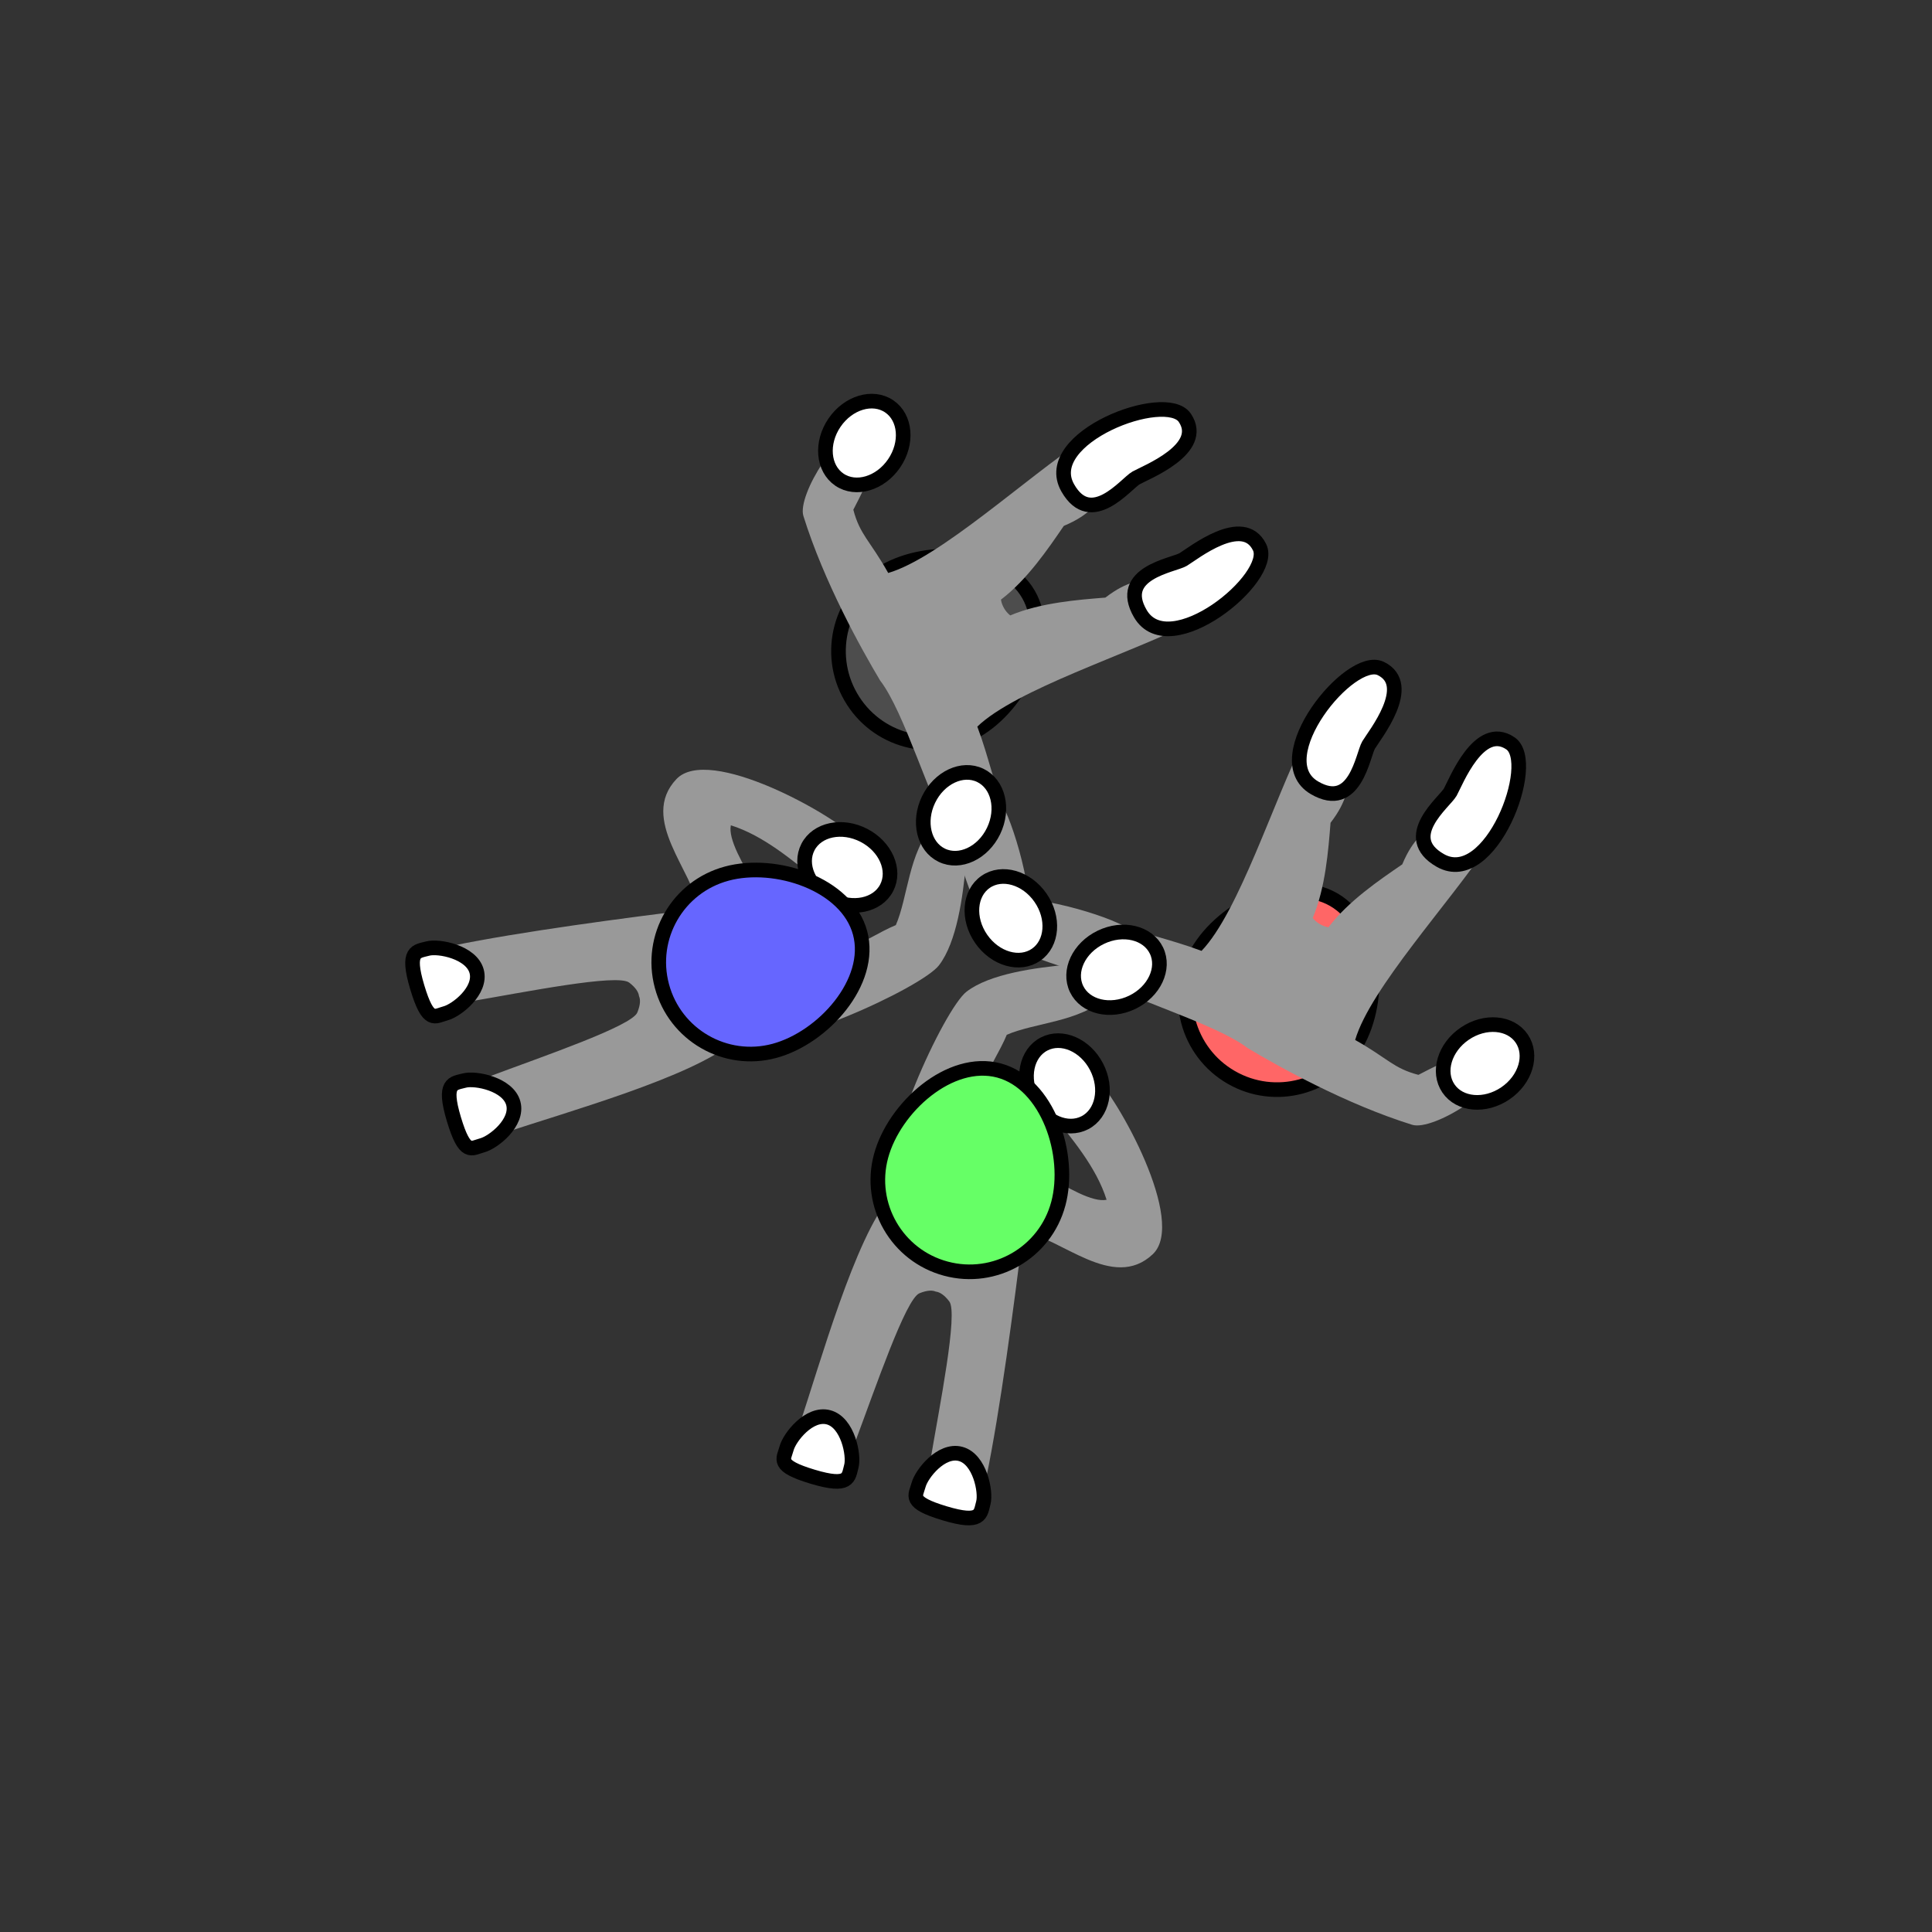 <?xml version="1.0" encoding="UTF-8" standalone="no"?>
<!-- Created with Inkscape (http://www.inkscape.org/) -->

<svg
   width="35mm"
   height="35mm"
   viewBox="0 0 35 35"
   version="1.1"
   id="svg1"
   xml:space="preserve"
   inkscape:version="1.4 (e7c3feb100, 2024-10-09)"
   sodipodi:docname="f_primary.svg"
   xmlns:inkscape="http://www.inkscape.org/namespaces/inkscape"
   xmlns:sodipodi="http://sodipodi.sourceforge.net/DTD/sodipodi-0.dtd"
   xmlns="http://www.w3.org/2000/svg"
   xmlns:svg="http://www.w3.org/2000/svg"><rect x="0" y="0" width="35" height="35" fill="#333333" stroke="none"/><sodipodi:namedview
     id="namedview1"
     pagecolor="#ffffff"
     bordercolor="#000000"
     borderopacity="0.25"
     inkscape:showpageshadow="2"
     inkscape:pageopacity="0.0"
     inkscape:pagecheckerboard="0"
     inkscape:deskcolor="#d1d1d1"
     inkscape:document-units="mm"
     inkscape:zoom="6.0766399"
     inkscape:cx="81.130362"
     inkscape:cy="67.965192"
     inkscape:window-width="1916"
     inkscape:window-height="1023"
     inkscape:window-x="0"
     inkscape:window-y="0"
     inkscape:window-maximized="0"
     inkscape:current-layer="layer1"><sodipodi:guide
       position="0.174,17.54"
       orientation="0,132.283"
       id="guide5"
       inkscape:locked="false" /><sodipodi:guide
       position="35,35"
       orientation="132.283,0"
       id="guide6"
       inkscape:locked="false" /><sodipodi:guide
       position="35,0"
       orientation="0,-132.283"
       id="guide7"
       inkscape:locked="false" /><sodipodi:guide
       position="17.504,35.914"
       orientation="-132.283,0"
       id="guide8"
       inkscape:locked="false" /></sodipodi:namedview><defs
     id="defs1"><inkscape:path-effect
       effect="mirror_symmetry"
       start_point="17.298,16.235"
       end_point="17.313,7.81"
       center_point="17.306,12.023"
       id="path-effect5"
       is_visible="true"
       lpeversion="1.2"
       lpesatellites=""
       mode="free"
       discard_orig_path="false"
       fuse_paths="true"
       oposite_fuse="false"
       split_items="false"
       split_open="false"
       link_styles="false" /><inkscape:path-effect
       effect="mirror_symmetry"
       start_point="17.298,16.235"
       end_point="17.313,7.81"
       center_point="17.306,12.023"
       id="path-effect5-7"
       is_visible="true"
       lpeversion="1.2"
       lpesatellites=""
       mode="free"
       discard_orig_path="false"
       fuse_paths="true"
       oposite_fuse="false"
       split_items="false"
       split_open="false"
       link_styles="false" /><inkscape:path-effect
       effect="mirror_symmetry"
       start_point="17.298,16.235"
       end_point="17.313,7.81"
       center_point="17.306,12.023"
       id="path-effect5-6"
       is_visible="true"
       lpeversion="1.2"
       lpesatellites=""
       mode="free"
       discard_orig_path="false"
       fuse_paths="true"
       oposite_fuse="false"
       split_items="false"
       split_open="false"
       link_styles="false" /><inkscape:path-effect
       effect="mirror_symmetry"
       start_point="17.298,16.235"
       end_point="17.313,7.81"
       center_point="17.306,12.023"
       id="path-effect5-3"
       is_visible="true"
       lpeversion="1.2"
       lpesatellites=""
       mode="free"
       discard_orig_path="false"
       fuse_paths="true"
       oposite_fuse="false"
       split_items="false"
       split_open="false"
       link_styles="false" /><inkscape:path-effect
       effect="mirror_symmetry"
       start_point="17.298,16.235"
       end_point="17.313,7.81"
       center_point="17.306,12.023"
       id="path-effect5-66"
       is_visible="true"
       lpeversion="1.2"
       lpesatellites=""
       mode="free"
       discard_orig_path="false"
       fuse_paths="true"
       oposite_fuse="false"
       split_items="false"
       split_open="false"
       link_styles="false" /><inkscape:path-effect
       effect="mirror_symmetry"
       start_point="17.298,16.235"
       end_point="17.313,7.81"
       center_point="17.306,12.023"
       id="path-effect5-4"
       is_visible="true"
       lpeversion="1.2"
       lpesatellites=""
       mode="free"
       discard_orig_path="false"
       fuse_paths="true"
       oposite_fuse="false"
       split_items="false"
       split_open="false"
       link_styles="false" /><inkscape:path-effect
       effect="mirror_symmetry"
       start_point="17.298,16.235"
       end_point="17.313,7.81"
       center_point="17.306,12.023"
       id="path-effect5-4-7"
       is_visible="true"
       lpeversion="1.2"
       lpesatellites=""
       mode="free"
       discard_orig_path="false"
       fuse_paths="true"
       oposite_fuse="false"
       split_items="false"
       split_open="false"
       link_styles="false" /><inkscape:path-effect
       effect="mirror_symmetry"
       start_point="17.298,16.235"
       end_point="17.313,7.81"
       center_point="17.306,12.023"
       id="path-effect5-41"
       is_visible="true"
       lpeversion="1.2"
       lpesatellites=""
       mode="free"
       discard_orig_path="false"
       fuse_paths="true"
       oposite_fuse="false"
       split_items="false"
       split_open="false"
       link_styles="false" /><inkscape:path-effect
       effect="mirror_symmetry"
       start_point="17.298,16.235"
       end_point="17.313,7.81"
       center_point="17.306,12.023"
       id="path-effect5-4-0"
       is_visible="true"
       lpeversion="1.2"
       lpesatellites=""
       mode="free"
       discard_orig_path="false"
       fuse_paths="true"
       oposite_fuse="false"
       split_items="false"
       split_open="false"
       link_styles="false" /><inkscape:path-effect
       effect="mirror_symmetry"
       start_point="17.494,16.3"
       end_point="17.509,7.876"
       center_point="17.502,12.088"
       id="path-effect5-4-0-9"
       is_visible="true"
       lpeversion="1.2"
       lpesatellites=""
       mode="free"
       discard_orig_path="false"
       fuse_paths="true"
       oposite_fuse="false"
       split_items="false"
       split_open="false"
       link_styles="false" /><inkscape:path-effect
       effect="mirror_symmetry"
       start_point="17.298,16.235"
       end_point="17.313,7.81"
       center_point="17.306,12.023"
       id="path-effect5-4-0-0"
       is_visible="true"
       lpeversion="1.2"
       lpesatellites=""
       mode="free"
       discard_orig_path="false"
       fuse_paths="true"
       oposite_fuse="false"
       split_items="false"
       split_open="false"
       link_styles="false" /><inkscape:path-effect
       effect="mirror_symmetry"
       start_point="17.494,16.3"
       end_point="17.509,7.876"
       center_point="17.502,12.088"
       id="path-effect5-4-0-9-7"
       is_visible="true"
       lpeversion="1.2"
       lpesatellites=""
       mode="free"
       discard_orig_path="false"
       fuse_paths="true"
       oposite_fuse="false"
       split_items="false"
       split_open="false"
       link_styles="false" /><inkscape:path-effect
       effect="mirror_symmetry"
       start_point="17.494,16.3"
       end_point="17.509,7.876"
       center_point="17.502,12.088"
       id="path-effect5-4-0-9-3"
       is_visible="true"
       lpeversion="1.2"
       lpesatellites=""
       mode="free"
       discard_orig_path="false"
       fuse_paths="true"
       oposite_fuse="false"
       split_items="false"
       split_open="false"
       link_styles="false" /></defs><g
     inkscape:label="Layer 1"
     inkscape:groupmode="layer"
     id="layer1"><path
       id="path1-3-0-5"
       style="fill:#4d4d4d;fill-opacity:1;stroke:#000000;stroke-width:0.265"
       d="m 16.022,10.355 c 0.795,-0.459 2.151,-0.383 2.61,0.413 0.459,0.795 -0.153,2.008 -0.948,2.467 -0.795,0.459 -1.812,0.187 -2.271,-0.609 -0.459,-0.795 -0.187,-1.812 0.609,-2.271 z"
       sodipodi:nodetypes="zzzzz" /><path
       style="fill:#999999;fill-opacity:1;stroke:none;stroke-width:0.265;stroke-dasharray:none;stroke-opacity:1"
       d="m 21.516,10.615 c 0.153,0.249 0.223,0.584 0.042,0.675 -1.121,0.563 -3.152,1.199 -3.853,1.873 0.214,0.569 0.312,1.099 0.508,1.525 0.244,0.531 0.665,2.047 0.286,2.37 -0.663,0.314 -1.034,-1.278 -1.264,-1.937 -0.385,-0.59 -0.842,-2.212 -1.292,-2.795 -0.343,-0.575 -1.016,-1.783 -1.389,-2.98 -0.116,-0.374 0.675,-1.664 1.09,-1.495 0.411,0.167 0.097,0.848 -0.185,1.383 0.118,0.454 0.301,0.557 0.632,1.146 0.933,-0.273 2.493,-1.72 3.539,-2.413 0.299,-0.198 0.877,0.671 0.585,0.88 -0.421,0.301 -0.451,0.473 -0.943,0.68 -0.284,0.415 -0.663,0.974 -1.139,1.336 0.01,0.062 0.032,0.114 0.058,0.158 0.026,0.045 0.061,0.088 0.11,0.128 0.551,-0.232 1.223,-0.283 1.724,-0.323 0.423,-0.324 0.588,-0.264 1.058,-0.48 0.143,-0.065 0.313,0.075 0.433,0.269 z"
       id="path4-6-3-2-6"
       sodipodi:nodetypes="sccscccccsssscccccsss" /><path
       id="path1-7-1-1-4-1"
       style="fill:#ffffff;stroke:#000000;stroke-width:0.265;stroke-dasharray:none"
       d="m 22.819,9.915 c -0.299,-0.615 -1.207,0.115 -1.385,0.221 -0.178,0.106 -1.209,0.241 -0.775,0.982 0.527,0.899 2.43,-0.649 2.16,-1.203 z"
       sodipodi:nodetypes="sszs" /><path
       id="path1-7-1-1-4-5-1"
       style="fill:#ffffff;stroke:#000000;stroke-width:0.265;stroke-dasharray:none"
       d="M 21.464,7.569 C 21.847,8.136 20.761,8.556 20.581,8.658 20.4,8.76 19.767,9.585 19.343,8.838 18.827,7.931 21.119,7.058 21.464,7.569 Z"
       sodipodi:nodetypes="sszs" /><ellipse
       style="fill:#ffffff;fill-opacity:1;stroke:#000000;stroke-width:0.265;stroke-dasharray:none;stroke-opacity:1"
       id="path1-7-2-9-9-1-3-9-9"
       cx="17.465"
       cy="2.188"
       rx="0.654"
       ry="0.803"
       transform="matrix(0.826,0.563,0.563,-0.826,0,0)" /><path
       id="path1-3-0-5-8"
       style="fill:#ff6666;fill-opacity:1;stroke:#000000;stroke-width:0.265"
       d="m 24.575,18.908 c 0.459,-0.795 0.383,-2.151 -0.413,-2.61 -0.795,-0.459 -2.008,0.153 -2.467,0.948 -0.459,0.795 -0.187,1.812 0.609,2.271 0.795,0.459 1.812,0.187 2.271,-0.609 z"
       sodipodi:nodetypes="zzzzz" /><path
       style="fill:#999999;fill-opacity:1;stroke:none;stroke-width:0.265;stroke-dasharray:none;stroke-opacity:1"
       d="m 24.315,13.415 c -0.249,-0.153 -0.584,-0.223 -0.675,-0.042 -0.563,1.121 -1.199,3.152 -1.873,3.853 -0.569,-0.214 -1.099,-0.312 -1.525,-0.508 -0.531,-0.244 -2.047,-0.665 -2.37,-0.286 -0.314,0.663 1.278,1.034 1.937,1.264 0.59,0.385 2.212,0.842 2.795,1.292 0.575,0.343 1.783,1.016 2.98,1.389 0.374,0.116 1.664,-0.675 1.495,-1.09 -0.167,-0.411 -0.848,-0.097 -1.383,0.185 -0.454,-0.118 -0.557,-0.301 -1.146,-0.632 0.273,-0.933 1.72,-2.493 2.413,-3.539 0.198,-0.299 -0.671,-0.877 -0.88,-0.585 -0.301,0.421 -0.473,0.451 -0.68,0.943 -0.415,0.284 -0.974,0.663 -1.336,1.139 -0.062,-0.01 -0.114,-0.032 -0.158,-0.058 -0.045,-0.026 -0.088,-0.061 -0.128,-0.11 0.232,-0.551 0.283,-1.223 0.323,-1.724 0.324,-0.423 0.264,-0.588 0.48,-1.058 0.065,-0.143 -0.075,-0.313 -0.269,-0.433 z"
       id="path4-6-3-2-6-5"
       sodipodi:nodetypes="sccscccccsssscccccsss" /><ellipse
       style="fill:#ffffff;fill-opacity:1;stroke:#000000;stroke-width:0.265;stroke-dasharray:none;stroke-opacity:1"
       id="path1-7-2-9-9-1-3-5"
       cx="5.568"
       cy="24.106"
       rx="0.654"
       ry="0.803"
       transform="rotate(-34.74)" /><path
       id="path1-7-1-1-4-1-7"
       style="fill:#ffffff;stroke:#000000;stroke-width:0.265;stroke-dasharray:none"
       d="m 25.015,12.111 c 0.615,0.299 -0.115,1.207 -0.221,1.385 -0.106,0.178 -0.241,1.209 -0.982,0.775 -0.899,-0.527 0.649,-2.43 1.203,-2.16 z"
       sodipodi:nodetypes="sszs" /><path
       id="path1-7-1-1-4-5-1-4"
       style="fill:#ffffff;stroke:#000000;stroke-width:0.265;stroke-dasharray:none"
       d="m 27.362,13.466 c -0.567,-0.383 -0.988,0.703 -1.089,0.884 -0.102,0.181 -0.927,0.813 -0.18,1.238 0.906,0.515 1.78,-1.777 1.269,-2.122 z"
       sodipodi:nodetypes="sszs" /><ellipse
       style="fill:#ffffff;fill-opacity:1;stroke:#000000;stroke-width:0.265;stroke-dasharray:none;stroke-opacity:1"
       id="path1-7-2-9-9-1-3-9-9-8"
       cx="-31.071"
       cy="11.383"
       rx="0.654"
       ry="0.803"
       transform="rotate(-124.272)" /><path
       style="fill:#999999;fill-opacity:1;stroke:none;stroke-width:0.265;stroke-dasharray:none;stroke-opacity:1"
       d="M 8.072,17.691 C 8,17.439 8.017,17.169 8.193,17.133 9.421,16.879 11.33,16.627 12.655,16.465 c -0.089,-0.676 -1.083,-1.628 -0.402,-2.35 0.59,-0.626 2.854,0.648 3.236,1.062 0.191,0.207 -0.447,0.956 -0.682,0.769 -0.448,-0.355 -0.973,-0.809 -1.567,-0.995 -0.104,0.503 1.066,1.809 0.991,2.375 0.157,0.567 1.473,-0.355 1.998,-0.567 0.219,-0.501 0.233,-1.326 0.674,-1.795 0.343,0.06 0.628,0.332 0.599,0.655 -0.057,0.629 -0.169,1.45 -0.492,1.869 -0.312,0.405 -2.936,1.618 -3.706,1.373 -0.761,0.651 -3.004,1.271 -4.193,1.67 -0.341,0.114 -0.598,-0.897 -0.262,-1.024 0.969,-0.364 2.595,-0.916 2.697,-1.165 0.057,-0.141 0.058,-0.234 0.03,-0.297 -0.008,-0.069 -0.056,-0.151 -0.177,-0.244 C 11.183,17.635 9.501,17.975 8.481,18.148 8.304,18.178 8.143,17.943 8.072,17.691 Z"
       id="path4-4-5-5-1-3"
       sodipodi:nodetypes="ssccssccccsscscscssss" /><ellipse
       style="fill:#ffffff;fill-opacity:1;stroke:#000000;stroke-width:0.265;stroke-dasharray:none;stroke-opacity:1"
       id="path1-7-2-9-9-1-6-1-2-3-6"
       cx="-6.892"
       cy="20.858"
       rx="0.654"
       ry="0.803"
       transform="rotate(-62.613)" /><path
       id="path1-7-1-2-6-5-0-1"
       style="fill:#ffffff;stroke:#000000;stroke-width:0.265;stroke-dasharray:none"
       d="m 8.074,18.357 c 0.2,-0.054 0.654,-0.411 0.561,-0.76 -0.093,-0.349 -0.686,-0.466 -0.886,-0.413 -0.2,0.054 -0.391,0.032 -0.19,0.701 0.201,0.669 0.315,0.525 0.515,0.472 z"
       sodipodi:nodetypes="ssszs" /><path
       id="path1-7-1-9-0-2-6-6-8"
       style="fill:#ffffff;stroke:#000000;stroke-width:0.265;stroke-dasharray:none"
       d="m 8.738,20.748 c 0.2,-0.054 0.654,-0.411 0.561,-0.76 -0.093,-0.349 -0.686,-0.466 -0.886,-0.413 -0.2,0.054 -0.391,0.032 -0.19,0.701 0.201,0.669 0.315,0.525 0.515,0.472 z"
       sodipodi:nodetypes="ssszs" /><path
       id="path1-9-9-6"
       style="fill:#6666ff;fill-opacity:1;stroke:#000000;stroke-width:0.265"
       d="m 13.166,15.826 c 0.887,-0.238 2.177,0.187 2.415,1.074 0.238,0.887 -0.667,1.9 -1.554,2.138 -0.887,0.238 -1.799,-0.289 -2.036,-1.176 -0.238,-0.887 0.289,-1.799 1.176,-2.036 z"
       sodipodi:nodetypes="zzzzz" /><ellipse
       style="fill:#ffffff;fill-opacity:1;stroke:#000000;stroke-width:0.265;stroke-dasharray:none;stroke-opacity:1"
       id="path1-7-2-9-9-1-3-9-9-8-5-4"
       cx="-22.096"
       cy="-5.748"
       rx="0.654"
       ry="0.803"
       transform="rotate(-154.272)" /><path
       style="fill:#999999;fill-opacity:1;stroke:none;stroke-width:0.265;stroke-dasharray:none;stroke-opacity:1"
       d="m 17.307,26.903 c 0.252,0.072 0.522,0.055 0.558,-0.121 0.254,-1.228 0.506,-3.137 0.668,-4.462 0.676,0.089 1.628,1.083 2.35,0.402 0.626,-0.59 -0.648,-2.854 -1.062,-3.236 -0.207,-0.191 -0.956,0.447 -0.769,0.682 0.355,0.448 0.809,0.973 0.995,1.567 -0.503,0.104 -1.809,-1.066 -2.375,-0.991 -0.567,-0.157 0.355,-1.473 0.567,-1.998 0.501,-0.219 1.326,-0.233 1.795,-0.674 -0.06,-0.343 -0.332,-0.628 -0.655,-0.599 -0.629,0.057 -1.45,0.169 -1.869,0.492 -0.405,0.312 -1.618,2.936 -1.373,3.706 -0.651,0.761 -1.271,3.004 -1.67,4.193 -0.114,0.341 0.897,0.598 1.024,0.262 0.364,-0.969 0.916,-2.595 1.165,-2.697 0.141,-0.057 0.234,-0.058 0.297,-0.03 0.069,0.008 0.151,0.056 0.244,0.177 0.164,0.213 -0.176,1.895 -0.348,2.915 -0.03,0.177 0.204,0.338 0.456,0.409 z"
       id="path4-4-5-5-1-3-1"
       sodipodi:nodetypes="ssccssccccsscscscssss" /><ellipse
       style="fill:#ffffff;fill-opacity:1;stroke:#000000;stroke-width:0.265;stroke-dasharray:none;stroke-opacity:1"
       id="path1-7-2-9-9-1-6-1-2-3-6-0"
       cx="8.095"
       cy="-26.295"
       rx="0.654"
       ry="0.803"
       transform="matrix(0.888,-0.46,-0.46,-0.888,0,0)" /><path
       id="path1-7-1-2-6-5-0-1-5"
       style="fill:#ffffff;stroke:#000000;stroke-width:0.265;stroke-dasharray:none"
       d="m 16.641,26.9 c 0.054,-0.2 0.411,-0.654 0.76,-0.561 0.349,0.093 0.466,0.686 0.413,0.886 -0.054,0.2 -0.032,0.391 -0.701,0.19 -0.669,-0.201 -0.525,-0.315 -0.472,-0.515 z"
       sodipodi:nodetypes="ssszs" /><path
       id="path1-7-1-9-0-2-6-6-8-1"
       style="fill:#ffffff;stroke:#000000;stroke-width:0.265;stroke-dasharray:none"
       d="m 14.25,26.237 c 0.054,-0.2 0.411,-0.654 0.76,-0.561 0.349,0.093 0.466,0.686 0.413,0.886 -0.054,0.2 -0.032,0.391 -0.701,0.19 -0.669,-0.201 -0.525,-0.315 -0.472,-0.515 z"
       sodipodi:nodetypes="ssszs" /><path
       id="path1-9-9-6-1"
       style="fill:#66ff66;fill-opacity:1;stroke:#000000;stroke-width:0.265"
       d="m 19.172,21.808 c 0.238,-0.887 -0.187,-2.177 -1.074,-2.415 -0.887,-0.238 -1.9,0.667 -2.138,1.554 -0.238,0.887 0.289,1.799 1.176,2.036 0.887,0.238 1.799,-0.289 2.036,-1.176 z"
       sodipodi:nodetypes="zzzzz" /><ellipse
       style="fill:#ffffff;fill-opacity:1;stroke:#000000;stroke-width:0.265;stroke-dasharray:none;stroke-opacity:1"
       id="path1-7-2-9-9-1-3-9-9-8-5-4-0"
       cx="24.604"
       cy="10.598"
       rx="0.654"
       ry="0.803"
       transform="matrix(0.434,0.901,0.901,-0.434,0,0)" /></g></svg>
